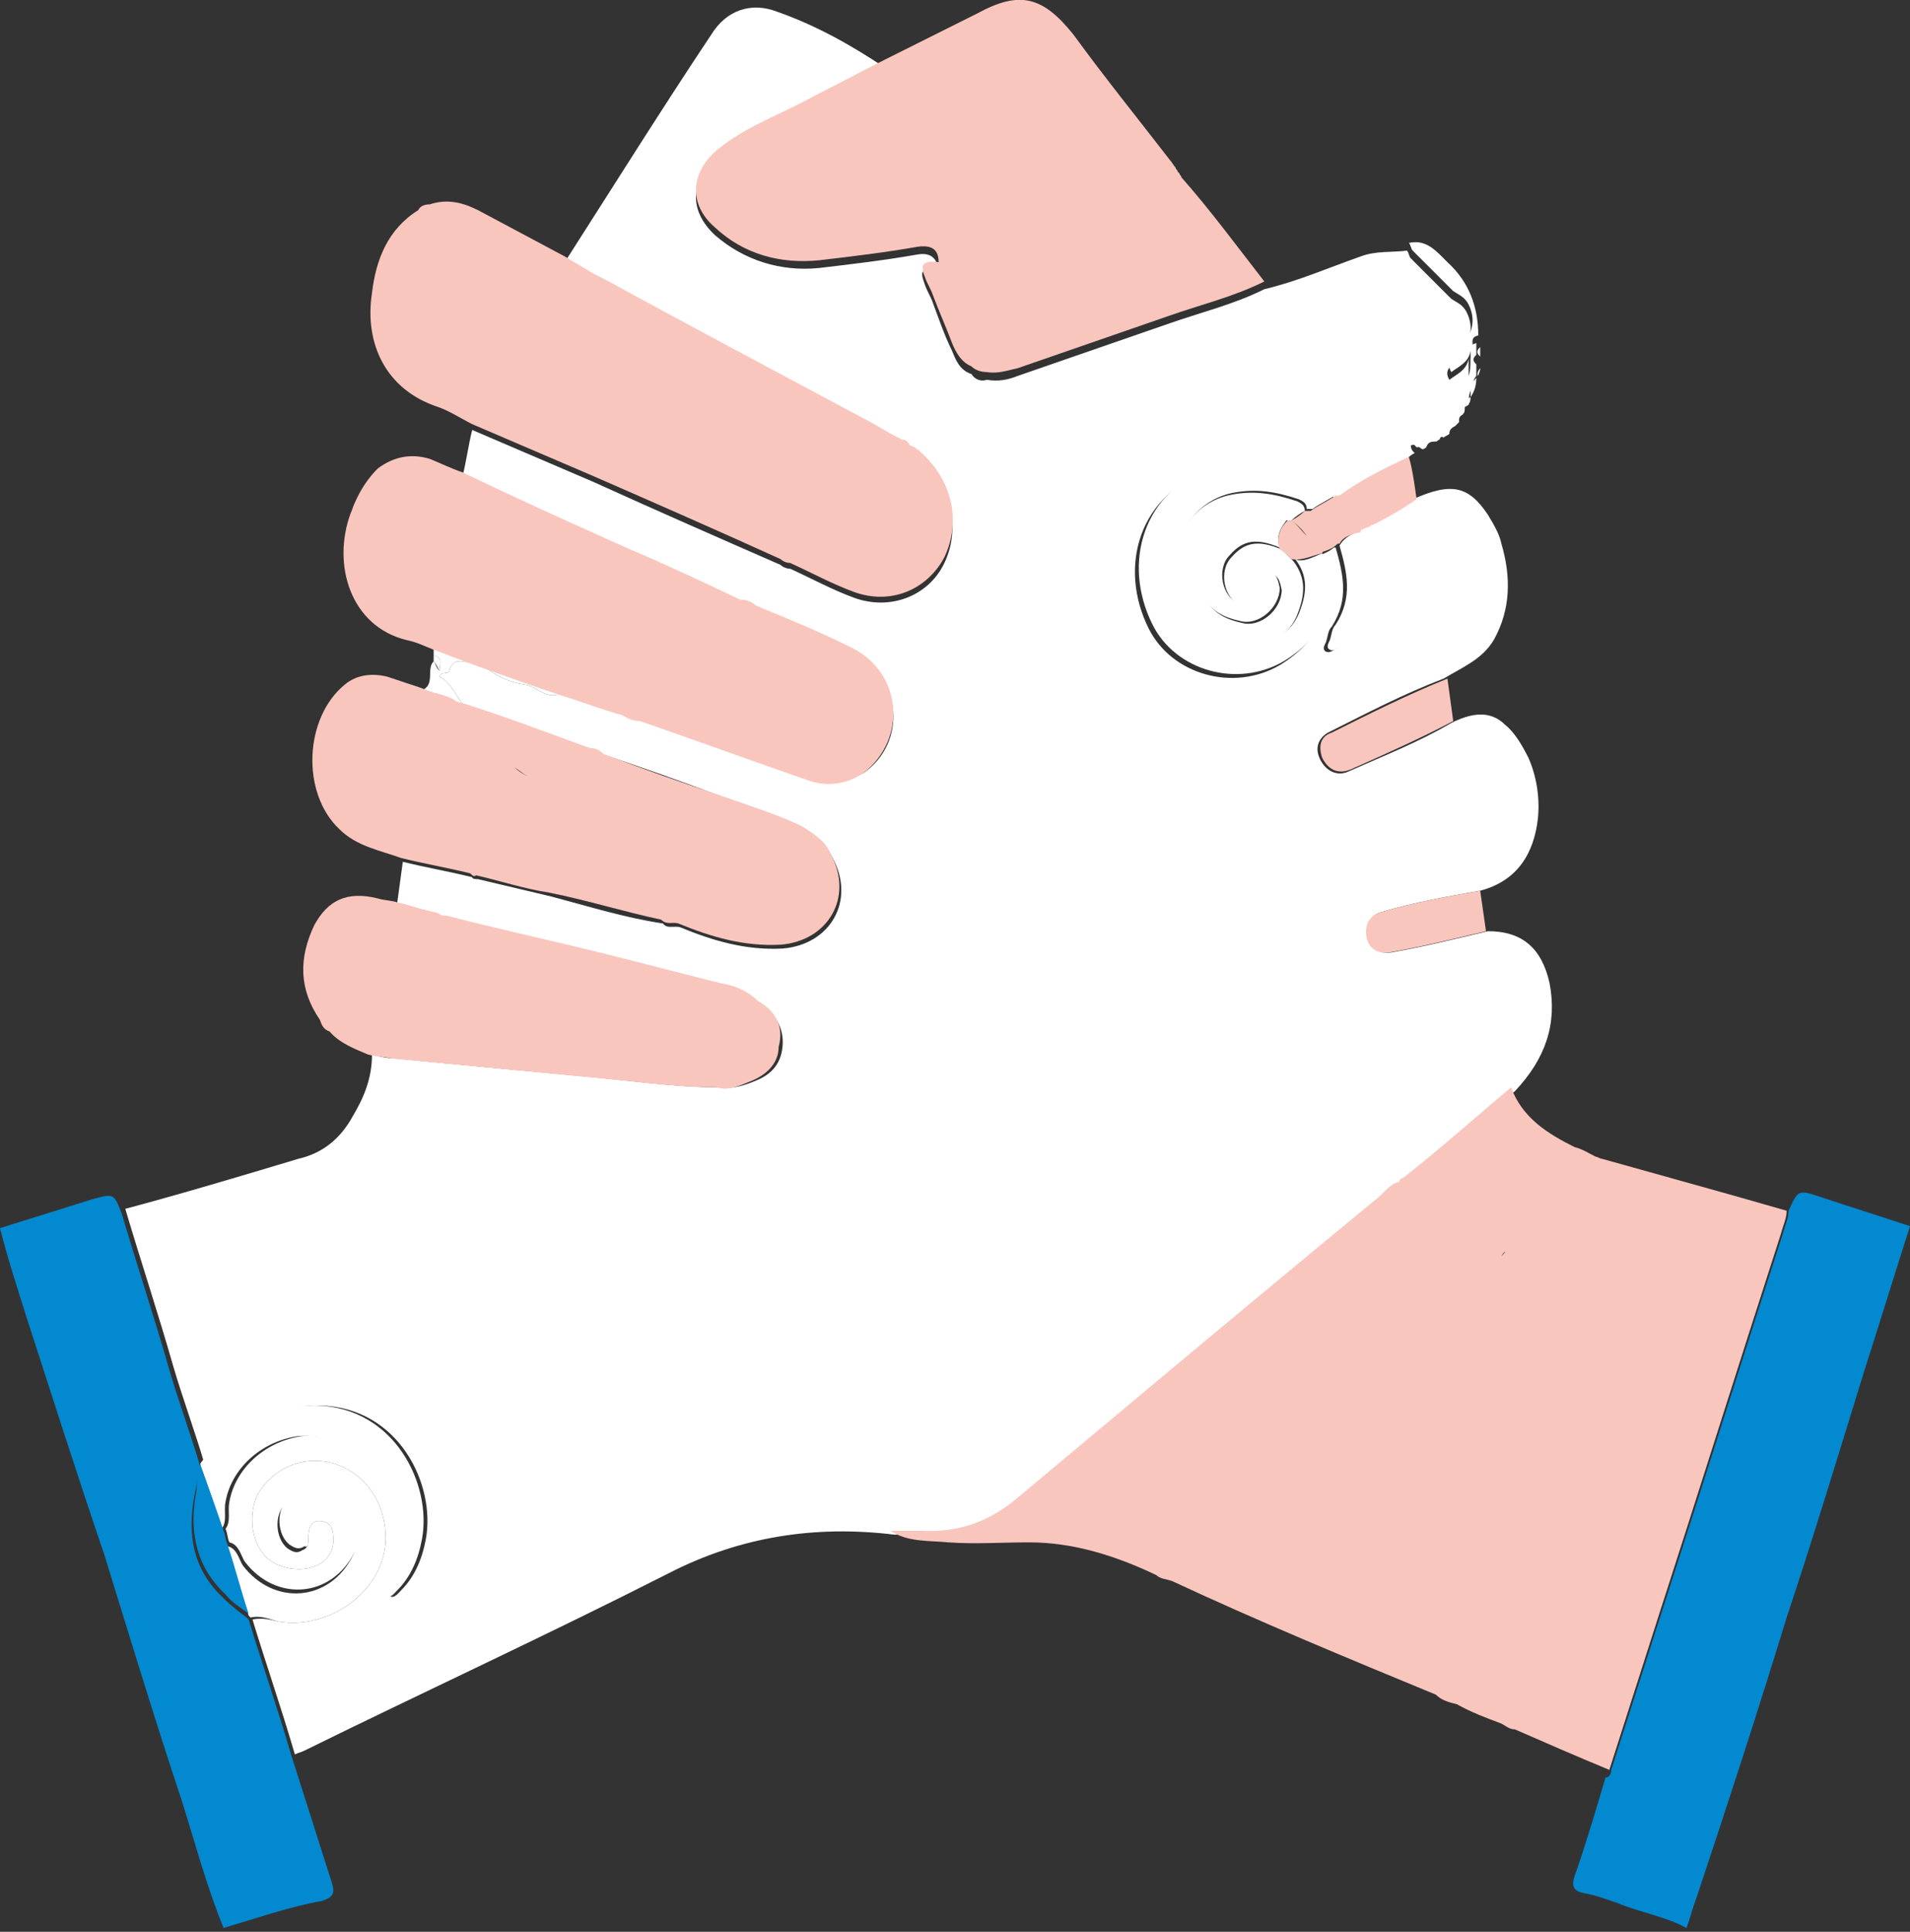 <?xml version="1.0" encoding="utf-8"?>
<!-- Generator: Adobe Illustrator 19.1.0, SVG Export Plug-In . SVG Version: 6.00 Build 0)  -->
<svg version="1.1" id="Ebene_1" xmlns="http://www.w3.org/2000/svg" xmlns:xlink="http://www.w3.org/1999/xlink" x="0px" y="0px"
	 viewBox="0 0 99.1 100.2" style="enable-background:new 0 0 99.1 100.2;" xml:space="preserve">
<rect x="0" y="0" width="99.1" height="100.2" fill="#333333" stroke="none"/>
<style type="text/css">
	.st0{fill:#D7ECF5;}
	.st1{clip-path:url(#SVGID_2_);}
	.st2{opacity:0.4;fill:url(#SVGID_5_);}
	.st3{clip-path:url(#SVGID_7_);}
	.st4{clip-path:url(#SVGID_9_);}
	.st5{fill:#F7EDE1;}
	.st6{fill:#006BB6;}
	.st7{fill:none;stroke:#006BB6;stroke-width:3;stroke-miterlimit:10;}
	.st8{opacity:0.9;fill:#FFFFFF;}
	.st9{fill:none;stroke:#989898;stroke-width:0.707;stroke-miterlimit:10;stroke-dasharray:3.012,3.012;}
	.st10{fill:#074487;}
	.st11{fill:#CBCBCB;}
	.st12{fill:#0B24FA;}
	.st13{fill:#2CFFFD;}
	.st14{fill:#33ABE0;}
	.st15{clip-path:url(#SVGID_11_);}
	.st16{clip-path:url(#SVGID_13_);}
	.st17{clip-path:url(#SVGID_15_);}
	.st18{clip-path:url(#SVGID_17_);}
	.st19{clip-path:url(#SVGID_21_);}
	.st20{clip-path:url(#SVGID_25_);}
	.st21{clip-path:url(#SVGID_29_);}
	.st22{clip-path:url(#SVGID_33_);}
	.st23{fill:#FFFFFF;}
	.st24{fill:#0000FF;}
	.st25{fill:none;}
	.st26{fill:#333333;}
	.st27{fill:#4D4D4D;}
	.st28{clip-path:url(#SVGID_37_);}
	.st29{fill:#E6E6E6;}
	.st30{clip-path:url(#SVGID_41_);}
	.st31{clip-path:url(#SVGID_45_);}
	.st32{fill:#B3B3B3;}
	.st33{fill:#006BB5;}
	.st34{fill:#B0B0B0;}
	.st35{fill:#666666;}
	.st36{fill:#BF5E00;}
	.st37{fill:#21B573;}
	.st38{fill:#D6DEDE;}
	.st39{fill:#2E73BA;}
	.st40{fill:#52B594;}
	.st41{clip-path:url(#SVGID_49_);}
	.st42{fill:#00CCAB;}
	.st43{fill:#CCF5ED;}
	.st44{fill:#7894F2;}
	.st45{fill:#009CCC;}
	.st46{fill:#008C8C;}
	.st47{fill:#1CB85C;}
	.st48{fill:#FF9600;}
	.st49{fill:#F7C70A;}
	.st50{fill:#FF6E24;}
	.st51{fill:#66A6D4;}
	.st52{fill:#999999;}
	.st53{fill:#303030;}
	.st54{fill:#F5F5F5;}
	.st55{fill:#BFBFBF;}
	.st56{clip-path:url(#SVGID_53_);}
	.st57{fill:#2E3091;}
	.st58{fill:#BDBDBD;}
	.st59{clip-path:url(#SVGID_57_);}
	.st60{fill:none;stroke:#9E9E9E;stroke-miterlimit:10;}
	.st61{fill:#2E3192;}
	.st62{fill:#D3D3D3;}
	.st63{fill:none;stroke:#B3B3B3;stroke-miterlimit:10;}
	.st64{fill:#DC052B;}
	.st65{clip-path:url(#SVGID_61_);fill:#FFFFFF;}
	.st66{clip-path:url(#SVGID_63_);fill:#FFFFFF;}
	.st67{clip-path:url(#SVGID_65_);fill:#FFFFFF;}
	.st68{clip-path:url(#SVGID_67_);fill:#FFFFFF;}
	.st69{clip-path:url(#SVGID_69_);fill:#FFFFFF;}
	.st70{clip-path:url(#SVGID_71_);fill:#040603;}
	.st71{fill:#040603;}
	.st72{clip-path:url(#SVGID_73_);fill:#040603;}
	.st73{clip-path:url(#SVGID_75_);fill:#040603;}
	.st74{clip-path:url(#SVGID_77_);fill:#040603;}
	.st75{fill:#00428A;}
	.st76{clip-path:url(#SVGID_79_);fill:#113578;}
	.st77{fill:#113578;}
	.st78{clip-path:url(#SVGID_81_);fill:#113578;}
	.st79{clip-path:url(#SVGID_83_);fill:#113578;}
	.st80{clip-path:url(#SVGID_85_);fill:#113578;}
	.st81{clip-path:url(#SVGID_85_);fill:#FFFFFF;}
	.st82{clip-path:url(#SVGID_87_);fill:#FFFFFF;}
	.st83{clip-path:url(#SVGID_89_);}
	.st84{clip-path:url(#SVGID_91_);fill:#00428A;}
	.st85{clip-path:url(#SVGID_91_);fill:#29ABE3;}
	.st86{clip-path:url(#SVGID_93_);}
	.st87{clip-path:url(#SVGID_97_);fill:#00428A;}
	.st88{clip-path:url(#SVGID_97_);fill:#29ABE3;}
	.st89{clip-path:url(#SVGID_99_);}
	.st90{opacity:0.5;clip-path:url(#SVGID_103_);}
	.st91{clip-path:url(#SVGID_107_);fill:#DB0030;}
	.st92{clip-path:url(#SVGID_109_);fill:#DB0030;}
	.st93{clip-path:url(#SVGID_111_);}
	.st94{clip-path:url(#SVGID_115_);fill:#00428A;}
	.st95{clip-path:url(#SVGID_115_);fill:#29ABE3;}
	.st96{opacity:0.5;clip-path:url(#SVGID_115_);}
	.st97{clip-path:url(#SVGID_117_);fill:#DB0030;}
	.st98{clip-path:url(#SVGID_119_);}
	.st99{clip-path:url(#SVGID_123_);fill:#00428A;}
	.st100{clip-path:url(#SVGID_123_);fill:#29ABE3;}
	.st101{opacity:0.5;clip-path:url(#SVGID_123_);}
	.st102{clip-path:url(#SVGID_125_);fill:#DB0030;}
	.st103{clip-path:url(#SVGID_127_);}
	.st104{clip-path:url(#SVGID_129_);}
	.st105{clip-path:url(#SVGID_133_);fill:#004289;}
	.st106{clip-path:url(#SVGID_133_);fill:#29AAE2;}
	.st107{opacity:0.5;clip-path:url(#SVGID_133_);}
	.st108{clip-path:url(#SVGID_135_);fill:#DA0030;}
	.st109{clip-path:url(#SVGID_137_);}
	.st110{clip-path:url(#SVGID_141_);}
	.st111{clip-path:url(#SVGID_145_);fill:#004289;}
	.st112{clip-path:url(#SVGID_145_);fill:#29AAE2;}
	.st113{opacity:0.5;clip-path:url(#SVGID_145_);}
	.st114{clip-path:url(#SVGID_147_);fill:#DA0030;}
	.st115{clip-path:url(#SVGID_145_);}
	.st116{clip-path:url(#SVGID_149_);}
	.st117{clip-path:url(#SVGID_151_);fill:#DA0030;}
	.st118{clip-path:url(#SVGID_153_);fill:#29ABE3;}
	.st119{clip-path:url(#SVGID_153_);fill:#00428A;}
	.st120{fill:#5A5A5A;}
	.st121{fill:#0069B8;}
	.st122{fill:none;stroke:#989898;stroke-miterlimit:10;}
	.st123{clip-path:url(#SVGID_155_);}
	.st124{clip-path:url(#SVGID_159_);}
	.st125{clip-path:url(#SVGID_161_);}
	.st126{clip-path:url(#SVGID_163_);}
	.st127{fill:none;stroke:#CBCBCB;stroke-width:2;stroke-miterlimit:10;}
	.st128{fill:#989898;}
	.st129{clip-path:url(#SVGID_167_);}
	.st130{fill:none;stroke:#B2B2B2;stroke-miterlimit:10;}
	.st131{fill:#D6DCDC;}
	.st132{fill-rule:evenodd;clip-rule:evenodd;fill:#0069B8;}
	.st133{fill-rule:evenodd;clip-rule:evenodd;fill:#FFFFFF;}
	.st134{fill-rule:evenodd;clip-rule:evenodd;fill:none;stroke:#B2B2B2;stroke-miterlimit:10;}
	.st135{fill:#D4DCDC;}
	.st136{opacity:0.5;}
	.st137{clip-path:url(#SVGID_169_);}
	.st138{fill:none;stroke:#4D4D4D;stroke-width:2;stroke-miterlimit:10;}
	.st139{fill-rule:evenodd;clip-rule:evenodd;fill:none;stroke:#4D4D4D;stroke-width:2;stroke-miterlimit:10;}
	.st140{fill:none;stroke:#333333;stroke-width:2;stroke-miterlimit:10;}
	.st141{fill:none;stroke:#A1A1A1;stroke-width:3;stroke-miterlimit:10;}
	.st142{clip-path:url(#SVGID_171_);}
	.st143{clip-path:url(#SVGID_173_);}
	.st144{fill:url(#SVGID_174_);}
	.st145{fill:url(#SVGID_175_);}
	.st146{fill:#F4F4F4;}
	.st147{fill:#DFDFDF;}
	.st148{clip-path:url(#SVGID_177_);}
	.st149{clip-path:url(#SVGID_179_);}
	.st150{opacity:0.38;fill:#FFFFFF;}
	.st151{fill:none;stroke:#FFFFFF;stroke-miterlimit:10;stroke-dasharray:4,4;}
	.st152{fill:#004288;}
	.st153{fill:#FAFAFA;}
	.st154{fill:#7AE2DF;}
	.st155{fill:#29A9E1;}
	.st156{fill:none;stroke:#004288;stroke-width:2;stroke-miterlimit:10;}
	.st157{fill:none;stroke:#004288;stroke-width:3;stroke-miterlimit:10;}
	.st158{opacity:4.000000e-02;}
	.st159{fill:url(#SVGID_180_);}
	.st160{fill:url(#SVGID_181_);}
	.st161{fill:none;stroke:#D6DCDC;stroke-width:2;stroke-miterlimit:10;}
	.st162{fill:#AEAEAE;}
	.st163{fill:none;stroke:#0069B8;stroke-width:2;stroke-miterlimit:10;}
	.st164{fill:#FF5039;}
	.st165{fill:#00CCAA;}
	.st166{fill:url(#SVGID_182_);}
	.st167{fill:url(#SVGID_183_);}
	.st168{fill:none;stroke:#0069B8;stroke-miterlimit:10;}
	.st169{fill:#207DC1;}
	.st170{fill:#98E2FF;}
	.st171{opacity:0.4;fill:#CBCBCB;}
	.st172{fill:#FFE774;}
	.st173{fill:#FCD0F1;}
	.st174{fill:none;stroke:#ABA792;stroke-miterlimit:10;}
	.st175{fill:#ABA792;}
	.st176{fill:none;stroke:#FFE774;stroke-miterlimit:10;}
	.st177{fill:none;stroke:#98E2FF;stroke-miterlimit:10;}
	.st178{fill:none;stroke:#FCD0F1;stroke-miterlimit:10;}
	.st179{fill:#7993F2;}
	.st180{fill:#009BCC;}
	.st181{fill:#10B571;}
	.st182{opacity:0.6;fill:url(#SVGID_184_);}
	.st183{fill:none;stroke:#4D4D4D;stroke-miterlimit:10;stroke-dasharray:3,3;}
	.st184{fill:none;stroke:#FFFFFF;stroke-miterlimit:10;}
	.st185{opacity:0.2;fill:none;stroke:#0069B8;stroke-width:2;stroke-miterlimit:10;}
	.st186{fill-rule:evenodd;clip-rule:evenodd;fill:#D6DCDC;}
	.st187{fill:none;stroke:#207DC1;stroke-width:2;stroke-miterlimit:10;}
	.st188{fill:#E5E5E5;}
	.st189{fill:#EAEAE8;}
	.st190{fill:#FF6166;}
	.st191{fill:#FFC43E;}
	.st192{fill:#4FAA5D;}
	.st193{fill:none;stroke:#0069B8;stroke-width:3;stroke-miterlimit:10;}
	.st194{fill:none;stroke:#48C89F;stroke-width:2;stroke-miterlimit:10;}
	.st195{opacity:0.69;}
	.st196{fill:#F9F9F9;}
	.st197{fill:none;stroke:#E5E5E5;stroke-miterlimit:10;stroke-dasharray:1;}
	.st198{fill:none;stroke:#ABA792;stroke-miterlimit:10;stroke-dasharray:1;}
	.st199{opacity:0.79;}
	.st200{fill:url(#SVGID_185_);}
	.st201{fill:#F5655A;}
	.st202{opacity:0.79;fill:none;stroke:url(#SVGID_186_);stroke-miterlimit:10;stroke-dasharray:1;}
	.st203{fill:none;stroke:#F5655A;stroke-width:2;stroke-miterlimit:10;}
	.st204{fill:none;stroke:#ABA792;stroke-width:2;stroke-miterlimit:10;}
	.st205{fill:#71D2C1;}
	.st206{fill:none;stroke:#D4CEB6;stroke-miterlimit:10;}
	.st207{fill:url(#SVGID_187_);}
	.st208{opacity:0.5;fill:none;stroke:#D4CEB6;stroke-miterlimit:10;}
	.st209{fill:#71D2C1;stroke:#FFFFFF;stroke-miterlimit:10;}
	.st210{fill:#2C74BB;}
	.st211{fill:#7590F5;}
	.st212{fill:#1297CC;}
	.st213{fill:#1A8789;}
	.st214{fill:#30C7A4;}
	.st215{fill:#38B350;}
	.st216{fill:#FC9300;}
	.st217{fill:#F3C400;}
	.st218{fill:#FA6F00;}
	.st219{clip-path:url(#SVGID_189_);}
	.st220{clip-path:url(#SVGID_191_);}
	.st221{clip-path:url(#SVGID_195_);}
	.st222{clip-path:url(#SVGID_199_);}
	.st223{fill:url(#SVGID_202_);}
	.st224{clip-path:url(#SVGID_210_);}
	.st225{fill:#7B8E6A;}
	.st226{fill:url(#SVGID_213_);}
	.st227{clip-path:url(#SVGID_217_);}
	.st228{fill:#3333FF;}
	.st229{clip-path:url(#SVGID_219_);}
	.st230{fill:#B2B2B2;}
	.st231{clip-path:url(#SVGID_223_);}
	.st232{clip-path:url(#SVGID_225_);}
	.st233{fill:#005AA9;}
	.st234{clip-path:url(#SVGID_241_);}
	.st235{clip-path:url(#SVGID_243_);}
	.st236{clip-path:url(#SVGID_247_);}
	.st237{clip-path:url(#SVGID_249_);}
	.st238{clip-path:url(#SVGID_253_);}
	.st239{clip-path:url(#SVGID_257_);}
	.st240{fill:url(#SVGID_260_);}
	.st241{clip-path:url(#SVGID_268_);}
	.st242{fill:url(#SVGID_271_);}
	.st243{clip-path:url(#SVGID_275_);}
	.st244{clip-path:url(#SVGID_277_);}
	.st245{clip-path:url(#SVGID_281_);}
	.st246{clip-path:url(#SVGID_283_);}
	.st247{clip-path:url(#SVGID_299_);}
	.st248{clip-path:url(#SVGID_301_);}
	.st249{clip-path:url(#SVGID_305_);}
	.st250{clip-path:url(#SVGID_307_);}
	.st251{clip-path:url(#SVGID_311_);}
	.st252{clip-path:url(#SVGID_315_);}
	.st253{fill:url(#SVGID_318_);}
	.st254{clip-path:url(#SVGID_326_);}
	.st255{fill:url(#SVGID_329_);}
	.st256{clip-path:url(#SVGID_333_);}
	.st257{clip-path:url(#SVGID_335_);}
	.st258{clip-path:url(#SVGID_339_);}
	.st259{clip-path:url(#SVGID_341_);}
	.st260{clip-path:url(#SVGID_357_);}
	.st261{clip-path:url(#SVGID_359_);}
	.st262{clip-path:url(#SVGID_363_);}
	.st263{opacity:0.4;fill:url(#SVGID_366_);}
	.st264{clip-path:url(#SVGID_368_);}
	.st265{clip-path:url(#SVGID_370_);}
	.st266{fill:url(#SVGID_371_);}
	.st267{fill:url(#SVGID_372_);}
	.st268{fill:#AFAFAF;}
	.st269{fill:url(#SVGID_373_);}
	.st270{fill:url(#SVGID_374_);}
	.st271{fill:url(#SVGID_375_);}
	.st272{fill:url(#SVGID_376_);}
	.st273{clip-path:url(#SVGID_378_);}
	.st274{fill:url(#SVGID_379_);}
	.st275{fill:url(#SVGID_380_);}
	.st276{fill:url(#SVGID_381_);}
	.st277{fill:url(#SVGID_382_);}
	.st278{fill:url(#SVGID_383_);}
	.st279{fill:url(#SVGID_384_);}
	.st280{fill:#EF7357;}
	.st281{fill:none;stroke:#EF7357;stroke-width:3;stroke-linecap:round;stroke-linejoin:round;stroke-miterlimit:10;}
	.st282{fill:none;stroke:#EF7357;stroke-width:3;stroke-miterlimit:10;}
	.st283{fill:none;stroke:#EF7357;stroke-width:2;stroke-miterlimit:10;}
	.st284{fill:none;stroke:#EF7357;stroke-width:7;stroke-linejoin:round;stroke-miterlimit:10;}
	.st285{fill:#D9ECF4;}
	.st286{fill:none;stroke:#FFFFFF;stroke-width:2;stroke-miterlimit:10;}
	.st287{fill-rule:evenodd;clip-rule:evenodd;fill:#EF7357;}
	.st288{fill:url(#SVGID_385_);}
	.st289{fill:url(#SVGID_386_);}
	.st290{fill:url(#SVGID_387_);}
	.st291{fill:url(#SVGID_388_);}
	.st292{opacity:0.6;fill:url(#SVGID_389_);}
	.st293{fill:url(#SVGID_390_);}
	.st294{fill:url(#SVGID_391_);}
	.st295{fill:url(#SVGID_392_);}
	.st296{fill:url(#SVGID_393_);}
	.st297{opacity:0.6;fill:url(#SVGID_394_);}
	.st298{fill:url(#SVGID_395_);}
	.st299{fill:url(#SVGID_396_);}
	.st300{fill:url(#SVGID_397_);}
	.st301{fill:url(#SVGID_398_);}
	.st302{opacity:0.6;fill:url(#SVGID_399_);}
	.st303{fill:#262D71;}
	.st304{fill:#D80033;}
	.st305{clip-path:url(#SVGID_405_);fill:#FFD938;}
	.st306{clip-path:url(#SVGID_405_);fill:#4F2600;}
	.st307{fill:#4F2600;}
	.st308{clip-path:url(#SVGID_407_);fill:#4F2600;}
	.st309{fill:#00ABDE;}
	.st310{fill:#87CCEB;}
	.st311{fill:#00ADDE;}
	.st312{fill:#00A8D9;}
	.st313{fill:#00A1D9;}
	.st314{fill:#40B5E0;}
	.st315{fill:#D4EBF7;}
	.st316{fill:#0DB0DE;}
	.st317{fill:#36383B;}
	.st318{fill:none;stroke:#36383B;stroke-width:0.124;}
	.st319{fill:none;stroke:#EF7357;stroke-width:2;stroke-linecap:round;stroke-miterlimit:10;}
	.st320{clip-path:url(#SVGID_409_);}
	.st321{fill:none;stroke:#333333;stroke-miterlimit:10;}
	.st322{fill:#1E1E1E;}
	.st323{fill:none;stroke:#004288;stroke-miterlimit:10;}
	.st324{fill:none;stroke:#004288;stroke-miterlimit:10;stroke-dasharray:1.998,1.998;}
	.st325{fill:none;stroke:#004288;stroke-miterlimit:10;stroke-dasharray:2.003,2.003;}
	.st326{fill:#D5E4EF;stroke:#004286;stroke-width:2;stroke-miterlimit:10;}
	.st327{clip-path:url(#SVGID_411_);fill:#FFD938;}
	.st328{clip-path:url(#SVGID_411_);fill:#4F2600;}
	.st329{clip-path:url(#SVGID_413_);fill:#4F2600;}
	.st330{opacity:0.96;fill:url(#SVGID_414_);}
	.st331{clip-path:url(#SVGID_416_);fill:#FFD938;}
	.st332{clip-path:url(#SVGID_416_);fill:#4F2600;}
	.st333{clip-path:url(#SVGID_418_);fill:#4F2600;}
	.st334{fill:none;stroke:#48C89F;stroke-width:3;stroke-linecap:round;stroke-miterlimit:10;}
	.st335{fill:#03306C;}
	.st336{fill:#0389D0;}
	.st337{fill:#57749E;}
	.st338{fill:#F9C6BE;}
	.st339{fill:none;stroke:#FFFFFF;stroke-width:5;stroke-linecap:round;stroke-linejoin:round;stroke-miterlimit:10;}
</style>
<g>
	<path class="st336" d="M83.6,91.8c0.8-2.5,1.6-5,2.4-7.5c2.2-6.8,4.3-13.5,6.5-20.3c0.1-0.4,0.3-0.8,0.3-1.2
		c0.5-1.1,0.5-1.1,1.7-0.7c1.5,0.5,3.1,1,4.6,1.5c-0.8,2.5-1.6,5.1-2.4,7.6c-1.3,4.2-2.6,8.5-4,12.7c-1.5,4.9-3.1,9.8-4.7,14.6
		c-0.2,0.5-0.3,1-0.5,1.5c-1.1-0.6-2.4-0.8-3.6-1.3c-0.6-0.2-1.1-0.4-1.7-0.5c-0.5-0.1-0.7-0.3-0.5-0.9c0.6-1.7,1.1-3.4,1.6-5.1
		C83.5,92.2,83.6,92,83.6,91.8z"/>
	<path class="st23" d="M76.7,17.4c-0.5,0.1-0.2,0.5-0.3,0.8c0,0.3,0,0.6-0.1,0.9c0-0.3,0-0.6,0-0.9c-0.1,0.6-0.6,0.8-1,1.1
		c-0.3-0.5,0.1-0.7,0.3-1c0.6-0.7,1.1-1.5,0.6-2.5c-0.2-0.4-0.5-0.5-0.8-0.7c-0.7-0.7-1.4-1.4-2.1-2.1c-0.1-0.1-0.1-0.3-0.2-0.4
		c0.9-0.2,1.4,0.4,2,1C76.2,14.6,76.7,15.9,76.7,17.4z"/>
	<path class="st23" d="M23.7,36.5c-0.5-0.4-1.2-0.4-1.8-0.7c0.7-0.3,0.2-1.1,0.6-1.5c0.1,0.1,0.1,0.3,0.3,0.5c0-0.4,0.2-0.7-0.3-0.8
		c0-0.2,0-0.3,0-0.5c0.8,0.3,1.6,0.6,2.4,0.9c-0.1,0-0.3,0-0.4,0c-0.5-0.1-1-0.3-1.2,0.4c0,0.2-0.4,0-0.5,0.3
		c0.6,0.3,0.8,0.9,1.2,1.4l0,0C23.9,36.6,23.8,36.5,23.7,36.5z"/>
	<path class="st23" d="M73.5,23.2c-0.1-0.1-0.2-0.2-0.2-0.4c0.3-0.1,0.4,0.1,0.6,0.2C73.8,23.1,73.7,23.2,73.5,23.2z"/>
	<path class="st23" d="M76.3,20.6c0-0.4,0-0.7,0.3-1C76.6,20,76.5,20.3,76.3,20.6z"/>
	<path class="st23" d="M22.5,34c0.5,0.1,0.3,0.4,0.3,0.8c-0.1-0.2-0.2-0.4-0.3-0.5C22.5,34.2,22.5,34.1,22.5,34z"/>
	<path class="st23" d="M76,21.1c-0.1-0.3,0.1-0.4,0.3-0.5C76.3,20.9,76.2,21,76,21.1z"/>
	<path class="st23" d="M74.2,22.9c0.1-0.3,0.3-0.3,0.5-0.3C74.6,22.8,74.4,22.9,74.2,22.9z"/>
	<path class="st23" d="M75.3,22.1c0-0.2,0.1-0.3,0.3-0.4C75.6,21.9,75.5,22,75.3,22.1z"/>
	<path class="st23" d="M76.8,18.5c-0.2-0.2-0.2-0.3,0-0.5C76.8,18.2,76.8,18.3,76.8,18.5z"/>
	<path class="st23" d="M75.8,21.5c0-0.2,0-0.3,0.2-0.4C76,21.3,76,21.5,75.8,21.5z"/>
	<path class="st23" d="M76.7,19.5c-0.1-0.1,0-0.3,0.1-0.4C76.8,19.3,76.7,19.4,76.7,19.5z"/>
	<path class="st23" d="M74.9,22.4c0-0.1,0.1-0.2,0.2-0.1C75,22.3,74.9,22.4,74.9,22.4z"/>
	<path class="st23" d="M68.6,28.7c0.9,2.2,0.3,4.2-2,5.6c-2.4,1.4-5.6,0.5-6.8-1.9c-1.6-3.2-0.5-7,3.2-8.2c1.5-0.5,3-0.5,4.5,0
		c0.8,0.3,1.4,0.7,1.9,1.4c-0.4,0.3-0.9,0.5-1.3,0.8c-0.1,0-0.2,0-0.3,0c0-0.3-0.2-0.4-0.4-0.5c-1.2-0.4-2.3-0.6-3.6-0.3
		c-2,0.5-3.2,2.6-2.8,4.7c0.4,2.1,2,3.3,4.1,3.1c1-0.1,1.9-0.6,2.3-1.6c0.4-1,0.5-1.9-0.2-2.8C67.6,29.2,68.1,28.9,68.6,28.7z"/>
	<path class="st23" d="M13,83.9c0,0-0.1-0.1-0.1-0.1c-0.4-1.2-0.7-2.4-1.1-3.6c0.5,0.1,0.6,0.7,0.8,1c1.6,2.1,4.5,1.9,5.7-0.5
		c0.5-1,0-2.4-0.9-3c-0.9-0.6-1.9-0.5-2.6,0.3c-0.6,0.6-0.5,1.8,0.1,2.3c0.3,0.2,0.5,0.3,0.8,0.1C16,80.3,16,80,16,79.8
		c0-0.5,0.1-1,0.7-0.9c0.6,0.1,0.6,0.6,0.6,1.1c-0.1,1.2-1.5,1.7-2.8,1.2c-1.6-0.6-1.7-2.9-1-3.9c0.9-1.3,2.4-1.8,3.8-1.4
		c1.6,0.5,2.6,1.9,2.7,3.6c0.2,2.9-2.9,5.1-5.6,4.6C13.8,83.9,13.4,83.8,13,83.9z"/>
	<path class="st23" d="M10.4,76c0,0,0-0.1,0-0.1c1.5-2,3.5-3,6-3c4.1,0.1,6,4.1,5.5,6.9c-0.2,1.1-0.6,2-1.3,2.7
		c-0.2,0.2-0.4,0.5-0.7,0.2c-0.3-0.2,0-0.4,0.1-0.6c0.8-1.7,1.2-3.4,0.2-5.2c-0.7-1.5-3-2.6-4.8-2.4c-1.9,0.3-3.4,1.7-3.7,3.4
		c-0.1,0.5,0.1,1-0.2,1.4C11.2,78.3,10.8,77.1,10.4,76z"/>
	<g>
		<path class="st336" d="M11.6,100c-0.9-2.2-1.5-4.5-2.2-6.7c-1.4-4.2-2.7-8.5-4-12.7C4,76.5,2.7,72.4,1.4,68.4
			c-0.5-1.6-1-3.1-1.4-4.7c1.6-0.5,3.2-1,4.8-1.5c1.1-0.3,1.1-0.3,1.5,0.7c0.8,2.7,1.7,5.4,2.5,8.2c0.5,1.7,1.1,3.3,1.6,5
			c0,0,0,0.1,0,0.1c-0.1,0.4-0.2,0.8-0.3,1.3c-0.4,2.1-0.1,3.9,1.5,5.4c0.4,0.4,0.8,0.7,1.2,1c0,0,0.1,0.1,0.1,0.1
			c0.7,2.3,1.5,4.6,2.2,7c0.7,2.2,1.4,4.4,2.1,6.6c0.2,0.6,0.1,0.8-0.5,1C15,98.9,13.3,99.5,11.6,100z"/>
		<path class="st336" d="M10.4,76c0.4,1.1,0.8,2.2,1.2,3.4c0.1,0.2,0.1,0.5,0.2,0.7c0.4,1.2,0.7,2.4,1.1,3.6c-0.4-0.3-0.9-0.6-1.2-1
			c-1.6-1.5-1.9-3.4-1.5-5.4C10.2,76.9,10.3,76.4,10.4,76z"/>
	</g>
	<path class="st23" d="M70.6,27.5c0.8,1.6,0.7,3.2-0.2,4.8c-0.2,0.4-0.4,0.9-0.8,1.2c-0.2,0.1-0.4,0.3-0.6,0.2
		c-0.2-0.1-0.1-0.3,0-0.5c0.1-0.3,0.1-0.6,0.3-0.8c0.9-1.4,0.6-2.7,0.2-4.1C69.8,27.8,70.2,27.7,70.6,27.5z"/>
	<path class="st23" d="M24.9,34.4c1.4,0.5,2.8,1,4.3,1.5c-0.8,0.5-1.3-0.3-2-0.4C26.4,35.4,25.6,35,24.9,34.4z"/>
	<path class="st23" d="M80.4,51c-0.4-1.8-1.4-2.7-3.2-2.7c-1.7,0.4-3.3,0.8-5,1.1c-0.6,0.1-1.1-0.2-1.2-0.8c-0.1-0.6,0-1.1,0.7-1.3
		c1.7-0.5,3.4-0.8,5.1-1.1c1.9-0.5,2.8-1.9,3-3.8c0.1-1.1-0.1-2.2-0.5-3.1c-0.3-0.6-0.7-1.3-1.2-1.7c-0.8-0.8-1.8-0.6-2.8-0.1
		c-1.7,1-3.5,1.7-5.3,2.5c-0.6,0.3-1.2,0-1.5-0.6c-0.3-0.6-0.1-1.1,0.4-1.4c2-1,3.9-2,6-2.8c1-0.6,2-1,2.6-2c0.9-1.6,0.9-3.3,0.4-5
		c-0.1-0.5-0.4-1-0.7-1.5c-1-1.5-1.9-1.7-3.9-0.8c-0.9,0.6-1.9,1.2-2.9,1.6c0,0,0,0.1,0,0.1c0.8,1.6,0.7,3.2-0.2,4.8
		c-0.2,0.4-0.4,0.9-0.8,1.2c-0.2,0.1-0.4,0.3-0.6,0.2c-0.2-0.1-0.1-0.3,0-0.5c0.1-0.3,0.1-0.6,0.3-0.8c0.9-1.4,0.6-2.7,0.2-4.1
		c0,0-0.1,0-0.1,0c-0.2,0.2-0.5,0.3-0.7,0.4c0,0,0,0.1-0.1,0.1c0.9,2.2,0.3,4.2-2,5.6c-2.4,1.4-5.6,0.5-6.8-1.9
		c-1.6-3.2-0.5-7,3.2-8.2c1.5-0.5,3-0.5,4.5,0c0.8,0.3,1.4,0.7,1.9,1.4c0.1,0,0.1,0,0.2,0c1.1-0.8,2.4-1.5,3.6-2
		c0.1-0.1,0.2-0.2,0.4-0.3c-0.1-0.1-0.2-0.2-0.2-0.4c0.3-0.1,0.4,0.1,0.6,0.2c0.1,0,0.2-0.1,0.2-0.1c0.1-0.3,0.3-0.3,0.5-0.3
		c0.1,0,0.1-0.1,0.2-0.1c0-0.1,0.1-0.2,0.2-0.1c0.1-0.1,0.2-0.1,0.3-0.2c0-0.2,0.1-0.3,0.3-0.4c0.1-0.1,0.1-0.1,0.2-0.2
		c0-0.2,0-0.3,0.2-0.4c0,0,0,0,0,0c-0.1-0.3,0.1-0.4,0.3-0.5c0,0,0,0,0,0c0-0.4,0-0.7,0.3-1c0,0,0-0.1,0-0.1c-0.1-0.1,0-0.3,0.1-0.4
		c0-0.2,0-0.4,0-0.6c-0.2-0.2-0.2-0.3,0-0.5c0-0.2,0-0.4,0-0.6c-0.5,0.1-0.2,0.5-0.3,0.8c0,0.3,0,0.6-0.1,0.9c0-0.3,0-0.6,0-0.9
		c-0.1,0.6-0.6,0.8-1,1.1c-0.3-0.5,0.1-0.7,0.3-1c0.6-0.7,1.1-1.5,0.6-2.5c-0.2-0.4-0.5-0.5-0.8-0.7c-0.7-0.7-1.4-1.4-2.1-2.1
		c-0.1-0.1-0.1-0.3-0.2-0.4c-0.8,0.1-1.6,0-2.4,0.3c-1.7,0.6-3.3,1.3-5,1.7c-1.6,0.8-3.3,1.2-5,1.8c-2.6,0.9-5.2,1.8-7.8,2.7
		c-0.5,0.2-1,0.3-1.6,0.2c-0.3,0.1-0.6,0-0.8-0.3c-0.6-0.2-0.8-0.7-1-1.2c-0.4-0.8-0.7-1.7-1-2.5c-0.1-0.3-0.3-0.6-0.4-0.9
		c-0.3-0.8-0.2-0.9,0.7-0.8c-0.1-0.7-0.5-0.9-1.1-0.8c-1.7,0.3-3.4,0.5-5.1,0.7c-2,0.2-3.9-0.4-5.4-1.7c-1.4-1.3-1.3-2.9,0.2-4.1
		c1.5-1.2,3.3-1.8,4.9-2.7c1.2-0.7,2.4-1.3,3.7-1.9c-1.8-1.2-3.6-2.2-5.6-2.9c-1.3-0.5-2.6-0.1-3.4,1.2c-2.6,3.9-5.1,7.9-7.6,11.8
		c0.5,0.3,1,0.6,1.5,0.9c0.2,0.1,0.4,0.2,0.6,0.3c4.5,2.4,9,4.8,13.4,7.2c0.6,0.3,1.2,0.7,1.8,1c0.1,0,0.1,0.1,0.2,0.1l0,0
		c0.2,0,0.3,0.1,0.4,0.3c0.1,0,0.2,0.1,0.3,0.1c0,0,0.1,0.1,0.1,0.1c1.7,1.5,2.3,3.7,1.4,5.6c-0.8,1.7-2.8,2.5-4.7,1.8
		c-1.1-0.4-2.2-1-3.3-1.5c-0.2,0-0.4-0.1-0.5-0.2c-3.2-1.4-6.4-2.8-9.7-4.3c-2.1-0.9-4.2-1.8-6.3-2.7c-0.2,0.8-0.3,1.6-0.5,2.4
		c2.9,1.3,5.8,2.6,8.7,4c1.9,0.9,3.8,1.8,5.7,2.6c0.3,0.1,0.6,0.1,0.8,0.3c1.7,0.7,3.3,1.4,5,2.2c2.6,1.3,2.9,4.7,0.6,6.3
		C44,40.5,43,40.6,42,40.3c-2.9-1-5.9-2-8.8-3.1c-0.3,0-0.7-0.1-0.9-0.3c-1-0.3-2-0.7-3.1-1c-0.8,0.5-1.3-0.3-2-0.4
		c-0.8-0.1-1.6-0.5-2.3-1.1l0,0c-0.1,0-0.3,0-0.4,0c-0.5-0.1-1-0.3-1.2,0.4c0,0.2-0.4,0-0.5,0.3c0.6,0.3,0.8,0.9,1.2,1.4
		c2.2,0.8,4.3,1.6,6.5,2.3c0.3,0,0.5,0.1,0.7,0.3c2.1,0.7,4.1,1.4,6.2,2.2c1.3,0.5,2.7,0.9,4,1.5c0.8,0.4,1.4,0.9,1.8,1.7
		c1.2,2.2-0.1,4.5-2.6,4.7c-1.9,0.1-3.6-0.4-5.3-1.1c-0.3-0.1-0.7,0.1-0.9-0.2c-2-0.3-3.9-0.9-5.8-1.4c-1.3-0.3-2.5-0.6-3.8-0.9
		c-0.1,0-0.3,0-0.3-0.1c-1.2-0.3-2.4-0.5-3.6-0.8c-0.1,0.7-0.2,1.5-0.3,2.2c0.5,0.1,1,0.3,1.5,0.4c0.2,0.1,0.4,0.1,0.7,0.2
		c0.1,0,0.2,0,0.3,0.1c0,0,0.1,0,0.1,0c2.8,0.7,5.6,1.3,8.3,2c2,0.5,3.9,1,5.9,1.5c0.7,0.2,1.4,0.4,1.9,0.9c0.9,0.5,1.4,1.3,1.3,2.3
		c-0.1,1-0.7,1.5-1.5,1.8c-0.5,0.2-1.1,0.4-1.7,0.3c-2.5,0-5-0.4-7.4-0.6c-3.2-0.3-6.4-0.6-9.5-0.9c-0.4,0-0.8-0.1-1.2-0.2
		c0,1.2-0.4,2.2-1,3.2c-0.6,1.1-1.5,1.9-2.8,2.2c-3,0.9-6,1.8-9,2.6c0.8,2.7,1.7,5.4,2.5,8.2c0.5,1.7,1.1,3.3,1.6,5c1.5-2,3.5-3,6-3
		c4.1,0.1,6,4.1,5.5,6.9c-0.2,1.1-0.6,2-1.3,2.7c-0.2,0.2-0.4,0.5-0.7,0.2c-0.3-0.2,0-0.4,0.1-0.6c0.8-1.7,1.2-3.4,0.2-5.2
		c-0.7-1.5-3-2.6-4.8-2.4c-1.9,0.3-3.4,1.7-3.7,3.4c-0.1,0.5,0.1,1-0.2,1.4c0.1,0.2,0.1,0.5,0.2,0.7c0.5,0.1,0.6,0.7,0.8,1
		c1.6,2.1,4.5,1.9,5.7-0.5c0.5-1,0-2.4-0.9-3c-0.9-0.6-1.9-0.5-2.6,0.3c-0.6,0.6-0.5,1.8,0.1,2.3c0.3,0.2,0.5,0.3,0.8,0.1
		C16,80.3,16,80,16,79.8c0-0.5,0.1-1,0.7-0.9c0.6,0.1,0.6,0.6,0.6,1.1c-0.1,1.2-1.5,1.7-2.8,1.2c-1.6-0.6-1.7-2.9-1-3.9
		c0.9-1.3,2.4-1.8,3.8-1.4c1.6,0.5,2.6,1.9,2.7,3.6c0.2,2.9-2.9,5.1-5.6,4.6c-0.4-0.1-0.8-0.2-1.3-0.1c0.7,2.3,1.5,4.6,2.2,7
		c0.2-0.1,0.3-0.1,0.5-0.2c6.3-3.1,12.6-6,18.9-9.2c3.7-1.9,7.6-2.5,11.7-2c0.5,0,1.1,0,1.6,0c1.9,0.1,3.6-0.6,5.1-1.8
		c6.1-5.2,12.3-10.3,18.5-15.4c0.4-0.3,0.7-0.8,1.2-0.9c0-0.1,0.1-0.2,0.2-0.2c1.9-1.6,3.7-3.2,5.6-4.7C80.2,54.9,80.8,53.1,80.4,51
		z"/>
	<path class="st23" d="M66.8,27c0.1,0,0.1,0,0.2,0c0.2-0.2,0.5-0.4,0.7-0.5c0-0.3-0.2-0.4-0.4-0.5c-1.2-0.4-2.3-0.6-3.6-0.3
		c-2,0.5-3.2,2.6-2.8,4.7c0.4,2.1,2,3.3,4.1,3.1c1-0.1,1.9-0.6,2.3-1.6c0.4-1,0.5-1.9-0.2-2.8c-0.2-0.2-0.4-0.4-0.6-0.6
		c-1.2-0.5-1.9-0.4-2.6,0.4c-0.7,0.7-0.4,2.2,0.5,2.5c0.6,0.2,1-0.1,0.8-0.7c-0.1-0.5,0-0.9,0.5-0.9c0.6-0.1,0.7,0.3,0.8,0.8
		c0,1-1.1,2-2.1,1.7c-0.9-0.2-1.7-0.6-2-1.7c-0.3-1.2-0.2-2.2,0.8-3.1C64.1,26.5,65.4,26.4,66.8,27z"/>
	<path class="st23" d="M66.4,28.4c-1.2-0.5-1.9-0.4-2.6,0.4c-0.7,0.7-0.4,2.2,0.5,2.5c0.6,0.2,1-0.1,0.8-0.7c-0.1-0.5,0-0.9,0.5-0.9
		c0.6-0.1,0.7,0.3,0.8,0.8c0,1-1.1,2-2.1,1.7c-0.9-0.2-1.7-0.6-2-1.7c-0.3-1.2-0.2-2.2,0.8-3.1c1.1-1,2.4-1.2,3.8-0.6
		C66.4,27.4,66.2,27.8,66.4,28.4z"/>
	<g>
		<path class="st338" d="M83.1,60.1c-0.1,0-0.2-0.1-0.3-0.1c-0.4-0.2-0.7-0.4-1.1-0.5c-1.4-0.7-2.7-1.5-3.3-3.1
			c-1.9,1.6-3.7,3.2-5.6,4.7c-0.1,0-0.2,0.1-0.2,0.2c-0.5,0.1-0.8,0.6-1.2,0.9c-6.2,5.1-12.4,10.3-18.5,15.4
			c-1.5,1.3-3.1,1.9-5.1,1.8c-0.5,0-1.1,0-1.6,0c0.9,0.6,2,0.5,3,0.6c1.4,0.1,2.8,0,4.2,0c2.3,0,4.5,0.7,6.6,1.7
			c0.2,0.2,0.5,0.2,0.8,0.3c4.5,2.1,9.1,4,13.7,5.9c0.3,0.3,0.7,0.4,1.1,0.5c0.7,0.4,1.5,0.7,2.3,1c0.2,0.1,0.4,0.3,0.7,0.3
			c1.6,0.7,3.2,1.4,4.9,2.1c0.8-2.5,1.6-5,2.4-7.5c2.2-6.8,4.3-13.5,6.5-20.3c0.1-0.4,0.3-0.8,0.3-1.2C89.6,61.9,86.3,61,83.1,60.1z
			 M77.9,65.2c0-0.1,0.1-0.2,0.2-0.3l0,0C78,65.1,77.9,65.1,77.9,65.2c-0.1,0.2-0.1,0.3-0.1,0.5C77.8,65.6,77.8,65.4,77.9,65.2z
			 M78.3,66.6c-0.1-0.1-0.3-0.3-0.3-0.4C78,66.3,78.1,66.4,78.3,66.6z M76.3,66.7L76.3,66.7L76.3,66.7
			C76.3,66.8,76.3,66.7,76.3,66.7z"/>
		<path class="st338" d="M37.1,11.8c1.5,1.4,3.4,1.9,5.4,1.7c1.7-0.2,3.4-0.4,5.1-0.7c0.7-0.1,1.1,0.1,1.1,0.8
			c-0.8-0.1-1,0.1-0.7,0.8c0.1,0.3,0.3,0.6,0.4,0.9c0.3,0.8,0.7,1.7,1,2.5c0.2,0.5,0.5,1,1,1.2l0,0c0.2,0.2,0.5,0.3,0.8,0.3
			c0.6,0.1,1.1-0.1,1.6-0.2c2.6-0.9,5.2-1.8,7.8-2.7c1.7-0.6,3.4-1,5-1.8c-1.4-1.8-2.8-3.7-4.3-5.4c0-0.1-0.1-0.1-0.1-0.2l0,0
			c0,0-0.1-0.1-0.1-0.1c0-0.1-0.1-0.1-0.1-0.2v0c-0.1-0.1-0.2-0.3-0.3-0.4C59,6.1,57.3,4,55.7,1.8c-1.6-2-2.8-2.3-5-1.1
			c-1.6,0.8-3.2,1.6-4.8,2.4c-1.2,0.6-2.5,1.3-3.7,1.9c-1.6,0.9-3.4,1.5-4.9,2.7C35.8,8.9,35.7,10.6,37.1,11.8z"/>
		<path class="st338" d="M22.7,21.1c0.6,0.2,1.2,0.6,1.8,0.9c2.1,0.9,4.2,1.8,6.3,2.7c3.2,1.4,6.4,2.8,9.7,4.3c0,0,0,0,0,0
			c0.1,0.1,0.3,0.2,0.5,0.2c1.1,0.5,2.2,1.1,3.3,1.5c1.9,0.7,3.8-0.1,4.7-1.8c0.9-1.9,0.4-4.1-1.4-5.6c0,0-0.1,0-0.1-0.1
			c-0.1,0-0.2-0.1-0.3-0.1c-0.1-0.2-0.2-0.3-0.4-0.3c0,0,0,0,0,0c-0.1,0-0.1-0.1-0.2-0.1c-0.6-0.3-1.2-0.7-1.8-1
			c-4.5-2.4-9-4.8-13.4-7.2l0,0c-0.2-0.1-0.4-0.2-0.6-0.3c-0.5-0.3-1-0.6-1.5-0.9c-1.5-0.8-3-1.6-4.5-2.4c-0.8-0.4-1.6-0.6-2.5-0.3
			c-0.3,0-0.5,0.1-0.6,0.3c-1.6,1-2.2,2.6-2.4,4.3C18.9,17.8,20,20.2,22.7,21.1z"/>
		<path class="st338" d="M68.6,39.3c0.3,0.6,0.8,0.9,1.5,0.6c1.8-0.8,3.6-1.6,5.3-2.5c-0.1-0.7-0.2-1.5-0.3-2.2c-2,0.8-4,1.8-6,2.8
			C68.5,38.2,68.4,38.7,68.6,39.3z"/>
		<path class="st338" d="M70.9,48.6c0.1,0.6,0.6,0.9,1.2,0.8c1.7-0.3,3.3-0.7,5-1.1c-0.1-0.7-0.2-1.4-0.3-2.1
			c-1.7,0.3-3.4,0.6-5.1,1.1C71,47.5,70.8,48,70.9,48.6z"/>
		<path class="st338" d="M41.5,42.8c-1.3-0.6-2.6-1-4-1.5c-2.1-0.7-4.1-1.4-6.2-2.2l0,0c-0.2-0.2-0.4-0.3-0.7-0.3
			c-2.2-0.8-4.3-1.6-6.5-2.3l0,0c-0.1,0-0.3-0.1-0.4-0.1c-0.5-0.4-1.2-0.4-1.8-0.7c-0.6-0.2-1.2-0.4-1.8-0.6
			c-0.8-0.2-1.6-0.1-2.2,0.4c-2.1,1.7-2.3,5.6-0.3,7.5c0.9,0.9,2.1,1.1,3.2,1.5c1.2,0.3,2.4,0.5,3.6,0.8c0.1-0.4,0.3-0.6,0.6-0.8
			c-0.3,0.2-0.5,0.4-0.6,0.8c0.1,0.1,0.2,0.2,0.3,0.1c1.3,0.3,2.5,0.7,3.8,0.9c2,0.4,3.9,1,5.8,1.4l0,0c0.3,0.3,0.6,0.1,0.9,0.2
			c1.7,0.7,3.4,1.2,5.3,1.1c2.5-0.2,3.8-2.5,2.6-4.7C42.9,43.7,42.2,43.2,41.5,42.8z M27.5,40.3L27.5,40.3c-0.3-0.1-0.6-0.3-0.8-0.5
			C27,40,27.2,40.2,27.5,40.3C27.5,40.3,27.5,40.3,27.5,40.3z"/>
		<path class="st338" d="M44.2,33.6c-1.6-0.8-3.3-1.5-5-2.2c-0.2-0.2-0.5-0.3-0.8-0.3c-1.9-0.9-3.8-1.8-5.7-2.6
			c-2.9-1.3-5.8-2.6-8.7-4c-0.6-0.2-1.2-0.5-1.7-0.7c-1-0.3-1.9-0.1-2.7,0.5c-0.5,0.5-0.9,1.1-1.2,1.8c-0.1,0.2-0.1,0.3-0.2,0.5
			c-1,2.7,0,5.9,2.9,6.6c0.5,0.1,0.9,0.3,1.4,0.5c0.8,0.3,1.6,0.6,2.4,0.9c0,0,0,0,0,0c1.4,0.5,2.8,1,4.3,1.5c1,0.3,2,0.7,3.1,1l0,0
			c0.3,0.2,0.6,0.3,0.9,0.3c2.9,1,5.9,2.1,8.8,3.1c0.9,0.3,1.9,0.2,2.8-0.4C47.1,38.3,46.8,34.9,44.2,33.6z"/>
		<path class="st338" d="M39.3,51.9c-0.5-0.5-1.2-0.8-1.9-0.9c-2-0.5-3.9-1-5.9-1.5c-2.8-0.7-5.6-1.3-8.3-2c0,0-0.1,0-0.1,0
			c-0.1,0-0.2,0-0.3-0.1c-1.7,1.7-3.4,3.4-5.1,5.1c1.7-1.7,3.4-3.4,5.1-5.1c-0.2-0.1-0.4-0.1-0.7-0.2c-0.5-0.1-1-0.3-1.5-0.4
			c-0.3-0.1-0.7-0.1-1-0.2C18,46.2,17,46.7,16.3,48c-0.8,1.7-0.8,3.3,0.3,4.9c0.1,0.3,0.2,0.5,0.5,0.6c0.5,0.6,1.3,0.9,2,1.2
			c0.4,0.1,0.8,0.1,1.2,0.2c3.2,0.3,6.4,0.6,9.5,0.9c2.5,0.2,5,0.6,7.4,0.6c0.6,0.2,1.2-0.1,1.7-0.3c0.8-0.3,1.5-0.9,1.5-1.8
			C40.7,53.2,40.2,52.4,39.3,51.9z M39.8,53L39.8,53C39.8,53,39.8,53,39.8,53L39.8,53z"/>
		<path class="st338" d="M67,29c0.6,0.1,1.1-0.2,1.6-0.3c0,0,0-0.1,0.1-0.1c0.3-0.1,0.5-0.2,0.7-0.4c-0.2-0.6-0.5-1-0.9-1.4
			c0.4,0.4,0.7,0.8,0.9,1.4c0,0,0.1,0,0.1,0c0.2-0.4,0.7-0.5,1.1-0.6c0,0,0-0.1,0-0.1c1-0.4,2-1,2.9-1.6c-0.1-0.7-0.2-1.5-0.4-2.2
			c-1.3,0.6-2.5,1.2-3.6,2c0,0,0,0,0,0c-0.1,0-0.1,0-0.2,0c-0.4,0.3-0.9,0.5-1.3,0.8c0,0,0,0,0,0c-0.1,0-0.2,0-0.3,0
			c-0.2,0.2-0.5,0.4-0.7,0.5c0.3,0.2,0.6,0.5,0.8,0.8c0.1,0.1,0.2,0.3,0.4,0.4c-0.1-0.1-0.3-0.3-0.4-0.4c-0.3-0.3-0.5-0.6-0.8-0.8
			c-0.1,0-0.1,0-0.2,0c-0.4,0.4-0.6,0.9-0.4,1.5C66.6,28.6,66.8,28.8,67,29z"/>
	</g>
</g>
</svg>
